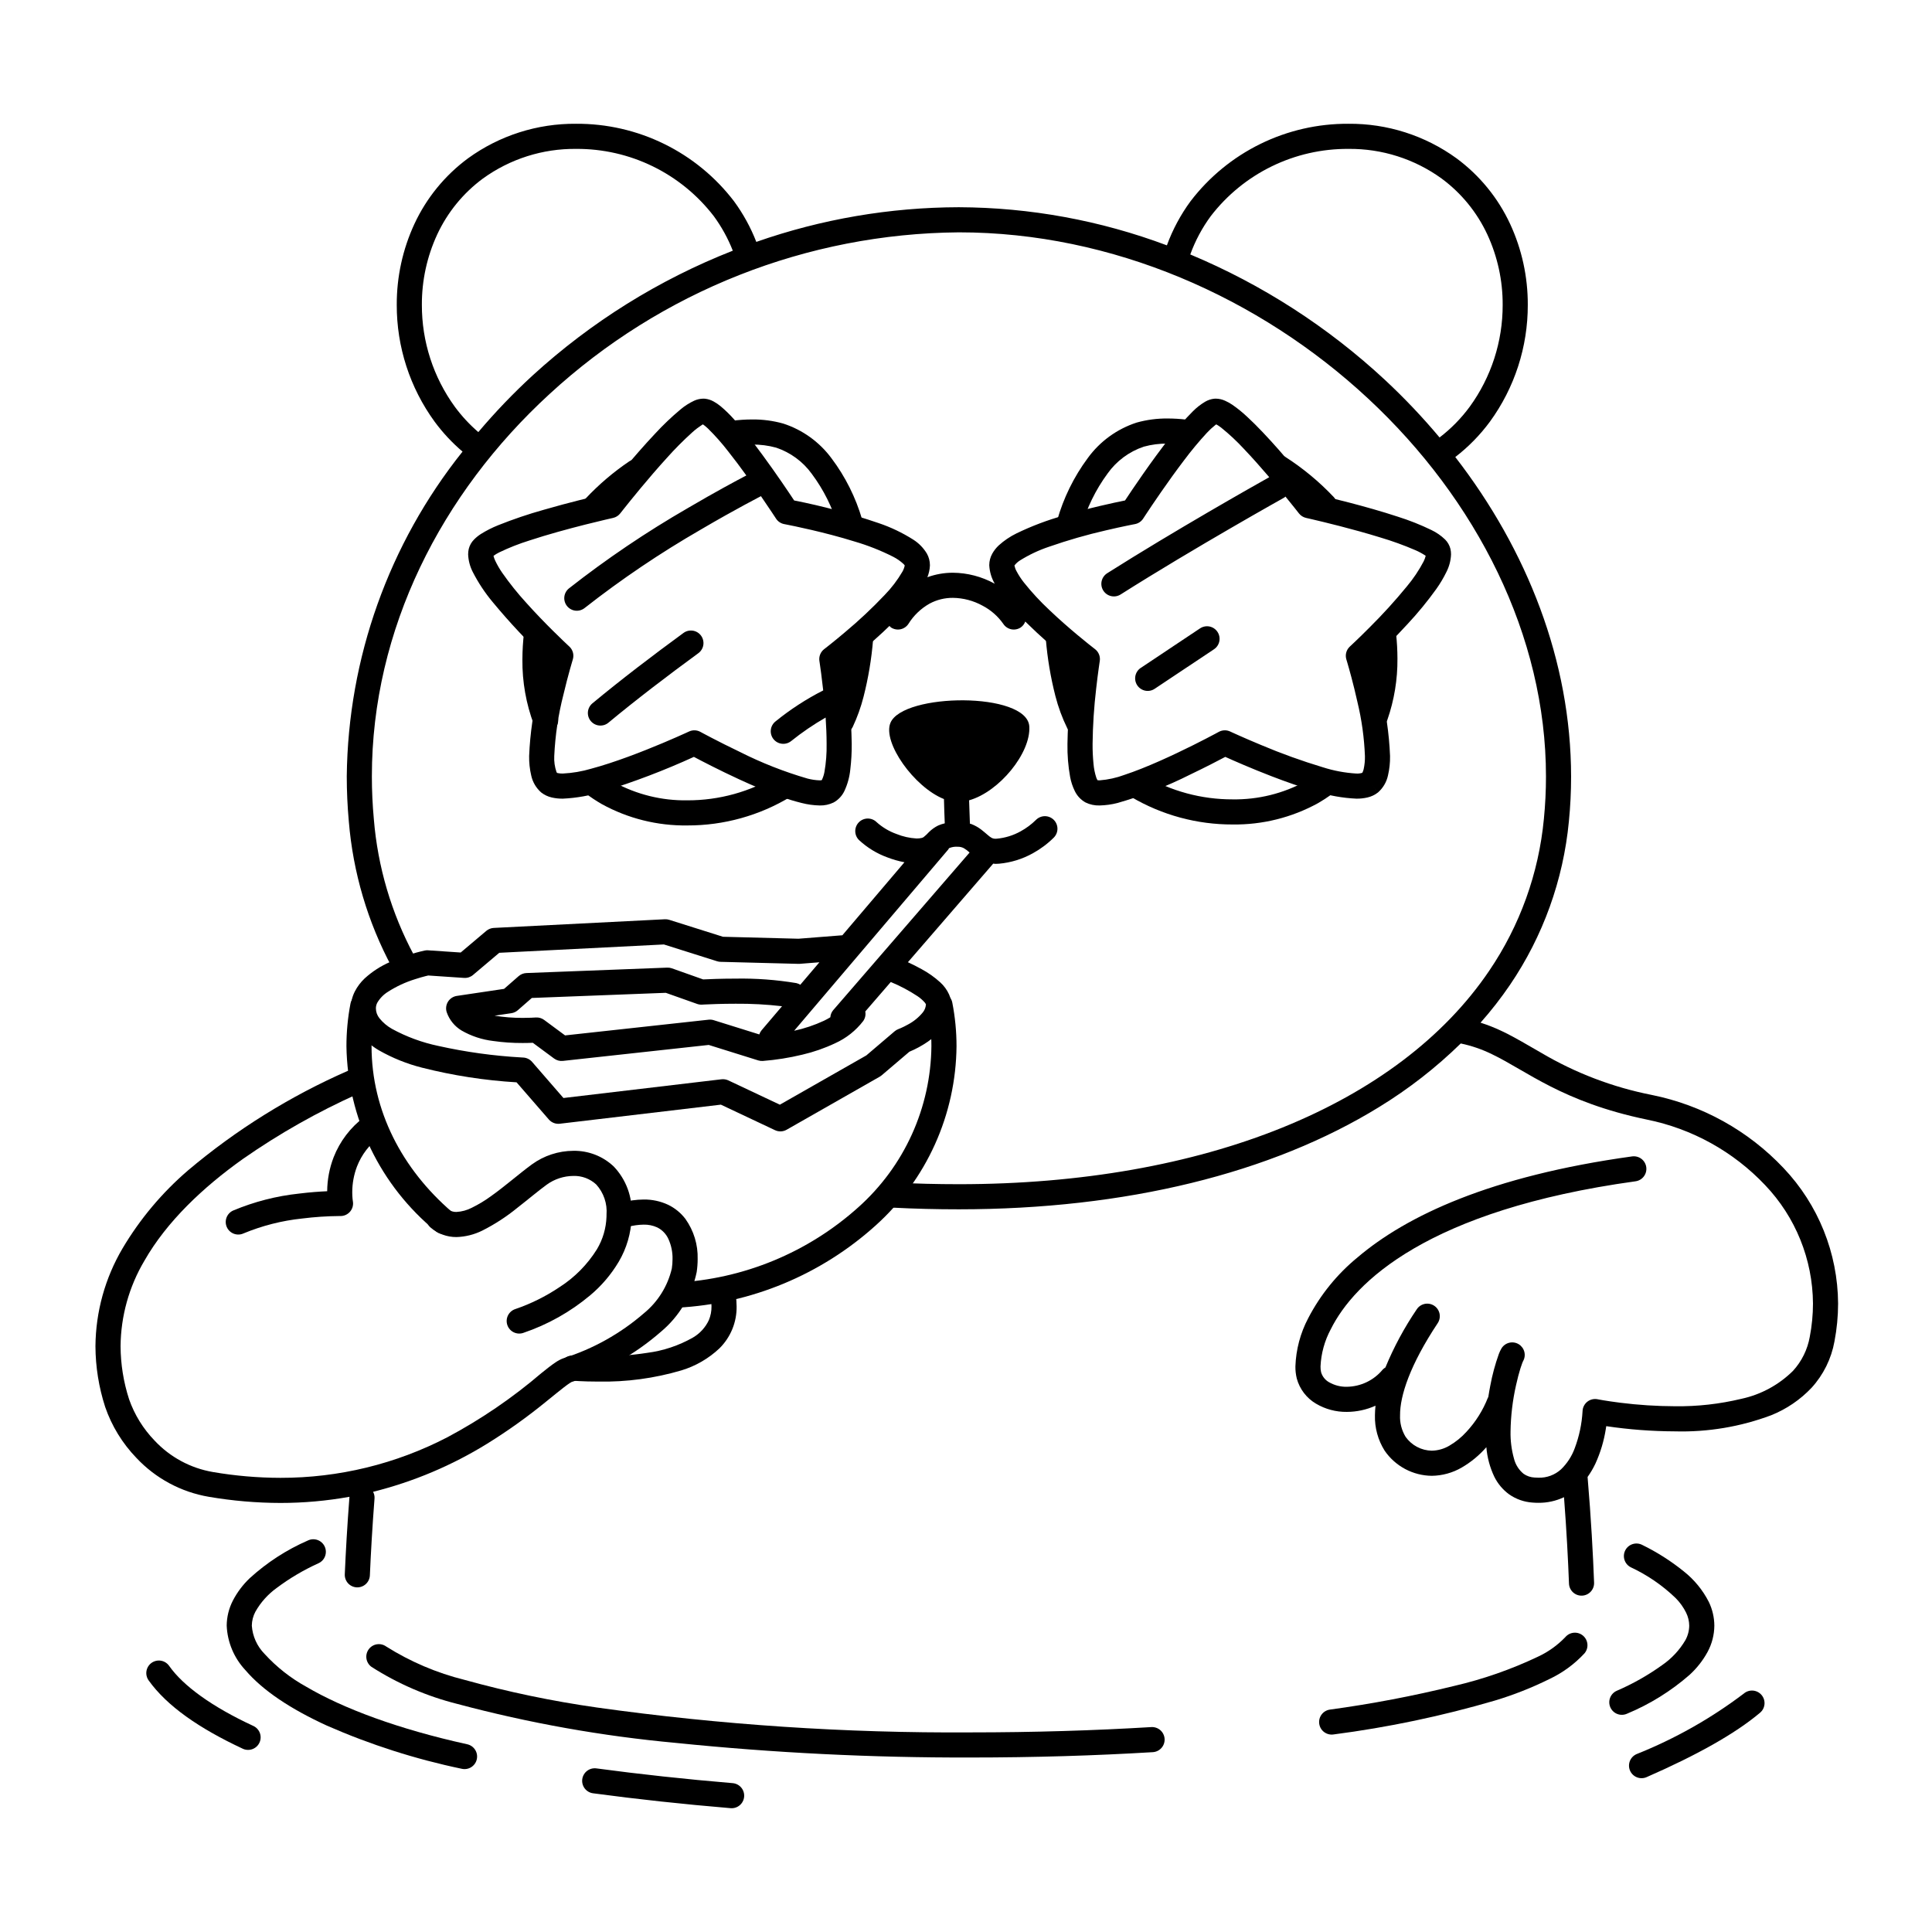 <svg width="200" height="200" viewBox="0 0 200 200" xmlns="http://www.w3.org/2000/svg"><g id="type=success, mode=dark"><g id="Layer 8"><path id="Vector" d="M88.284 75.229C88.751 74.233 89.123 73.195 89.394 72.129C89.888 70.195 90.218 68.222 90.381 66.232C90.407 65.889 90.297 65.55 90.074 65.289C89.851 65.028 89.534 64.865 89.191 64.837C88.849 64.809 88.509 64.917 88.247 65.138C87.984 65.36 87.82 65.676 87.79 66.018C87.639 67.862 87.333 69.691 86.876 71.484C86.645 72.391 86.329 73.274 85.931 74.122C85.785 74.434 85.769 74.791 85.886 75.115C86.003 75.439 86.244 75.703 86.555 75.85C86.867 75.996 87.224 76.013 87.548 75.897C87.872 75.78 88.137 75.54 88.284 75.229L88.284 75.229Z"/><path id="Vector_2" d="M60.602 82.114C61.144 82.527 61.713 82.904 62.304 83.244C65.01 84.732 68.057 85.492 71.146 85.45C74.925 85.46 78.633 84.428 81.862 82.467C82.153 82.284 82.36 81.994 82.438 81.659C82.515 81.325 82.458 80.973 82.277 80.681C82.096 80.389 81.807 80.181 81.474 80.101C81.14 80.021 80.788 80.077 80.495 80.256C77.675 81.962 74.441 82.86 71.146 82.85C68.512 82.891 65.911 82.25 63.598 80.989C63.104 80.705 62.628 80.389 62.174 80.044C62.038 79.94 61.883 79.865 61.718 79.822C61.553 79.778 61.381 79.768 61.212 79.791C61.043 79.814 60.88 79.87 60.733 79.956C60.585 80.042 60.456 80.156 60.353 80.292C60.249 80.428 60.174 80.583 60.131 80.748C60.087 80.913 60.077 81.086 60.1 81.255C60.123 81.424 60.179 81.587 60.265 81.734C60.351 81.882 60.466 82.011 60.602 82.114L60.602 82.114Z"/><path id="Vector_3" d="M54.248 65.478C54.137 66.406 54.081 67.341 54.079 68.276C54.056 70.578 54.461 72.865 55.272 75.02C55.396 75.342 55.642 75.601 55.958 75.741C56.273 75.881 56.63 75.89 56.952 75.766C57.274 75.642 57.533 75.395 57.673 75.08C57.813 74.765 57.822 74.407 57.698 74.085C57.002 72.229 56.656 70.259 56.679 68.276C56.681 67.442 56.731 66.61 56.83 65.782C56.851 65.612 56.838 65.439 56.792 65.275C56.746 65.109 56.668 64.955 56.562 64.821C56.456 64.686 56.325 64.574 56.175 64.49C56.026 64.406 55.861 64.353 55.691 64.333C55.521 64.313 55.349 64.326 55.184 64.373C55.02 64.42 54.866 64.499 54.732 64.605C54.597 64.712 54.486 64.844 54.403 64.993C54.32 65.143 54.267 65.308 54.248 65.478L54.248 65.478Z"/><path id="Vector_4" d="M65.111 47.779C63.489 48.879 61.993 50.154 60.65 51.581C60.414 51.833 60.288 52.167 60.298 52.512C60.309 52.857 60.457 53.183 60.708 53.419C60.96 53.655 61.295 53.781 61.639 53.77C61.984 53.759 62.31 53.611 62.546 53.36C63.758 52.072 65.108 50.922 66.572 49.93C66.715 49.834 66.837 49.712 66.931 49.569C67.026 49.426 67.092 49.266 67.124 49.097C67.157 48.929 67.156 48.756 67.122 48.588C67.087 48.42 67.02 48.261 66.924 48.119C66.827 47.977 66.704 47.856 66.56 47.762C66.417 47.668 66.256 47.604 66.088 47.572C65.919 47.541 65.746 47.542 65.579 47.578C65.411 47.614 65.252 47.682 65.111 47.779L65.111 47.779Z"/><path id="Vector_5" d="M89.25 53.783C88.586 51.499 87.514 49.354 86.085 47.453C84.834 45.756 83.082 44.494 81.076 43.846C80.029 43.553 78.945 43.41 77.857 43.422C77.159 43.424 76.462 43.47 75.769 43.56C75.427 43.603 75.117 43.781 74.906 44.054C74.695 44.326 74.601 44.672 74.644 45.014C74.688 45.356 74.865 45.666 75.138 45.877C75.411 46.088 75.756 46.182 76.098 46.139C76.681 46.063 77.269 46.024 77.857 46.022C78.697 46.01 79.534 46.117 80.344 46.34C81.83 46.838 83.123 47.788 84.04 49.059C85.272 50.711 86.195 52.571 86.766 54.551C86.868 54.881 87.097 55.156 87.401 55.317C87.707 55.478 88.063 55.511 88.392 55.409C88.722 55.307 88.997 55.079 89.158 54.774C89.319 54.469 89.352 54.112 89.25 53.783L89.25 53.783Z"/><path id="Vector_6" d="M111.92 54.639C112.485 52.615 113.412 50.711 114.656 49.019C115.579 47.72 116.889 46.748 118.399 46.24C119.209 46.017 120.046 45.91 120.886 45.922C121.421 45.923 121.955 45.956 122.486 46.019C122.828 46.059 123.172 45.961 123.442 45.747C123.712 45.533 123.886 45.221 123.926 44.879C123.966 44.537 123.869 44.193 123.655 43.923C123.442 43.652 123.13 43.478 122.788 43.437C122.157 43.362 121.522 43.323 120.886 43.322C119.799 43.31 118.715 43.452 117.667 43.745C115.631 44.406 113.858 45.694 112.601 47.426C111.16 49.371 110.086 51.561 109.43 53.891C109.331 54.221 109.367 54.577 109.53 54.881C109.694 55.184 109.971 55.411 110.301 55.51C110.631 55.609 110.987 55.573 111.291 55.41C111.595 55.246 111.821 54.969 111.92 54.639L111.92 54.639Z"/><path id="Vector_7" d="M112.823 74.254C112.373 73.336 112.019 72.374 111.767 71.384C111.312 69.603 111.008 67.786 110.856 65.954C110.827 65.611 110.662 65.293 110.399 65.071C110.136 64.849 109.795 64.74 109.452 64.769C109.109 64.798 108.791 64.962 108.569 65.224C108.346 65.487 108.237 65.827 108.265 66.17C108.429 68.148 108.758 70.108 109.248 72.03C109.545 73.194 109.961 74.324 110.491 75.403C110.643 75.712 110.912 75.948 111.239 76.059C111.4 76.114 111.571 76.136 111.742 76.125C111.912 76.114 112.078 76.07 112.232 75.994C112.385 75.919 112.522 75.814 112.634 75.686C112.747 75.557 112.833 75.408 112.888 75.247C112.943 75.085 112.966 74.914 112.954 74.744C112.943 74.573 112.899 74.407 112.823 74.254L112.823 74.254Z"/><path id="Vector_8" d="M136.305 80.138C135.932 80.408 135.545 80.659 135.145 80.888C132.831 82.15 130.231 82.791 127.596 82.75C124.382 82.758 121.225 81.905 118.452 80.28C118.306 80.192 118.143 80.134 117.974 80.109C117.806 80.084 117.633 80.093 117.468 80.134C117.302 80.176 117.146 80.25 117.009 80.352C116.872 80.453 116.756 80.581 116.669 80.728C116.581 80.874 116.523 81.037 116.498 81.206C116.473 81.375 116.482 81.547 116.524 81.712C116.565 81.878 116.639 82.034 116.741 82.171C116.843 82.308 116.971 82.424 117.118 82.511C120.293 84.378 123.912 85.359 127.596 85.35C130.685 85.392 133.732 84.632 136.439 83.144C136.917 82.869 137.38 82.569 137.827 82.247C138.105 82.044 138.292 81.74 138.346 81.4C138.4 81.061 138.318 80.713 138.117 80.434C137.915 80.156 137.612 79.968 137.272 79.912C136.933 79.856 136.585 79.938 136.306 80.138H136.305Z"/><path id="Vector_9" d="M141.936 65.892C142.02 66.651 142.062 67.414 142.063 68.177C142.082 70.034 141.781 71.881 141.174 73.637C141.058 73.962 141.077 74.319 141.225 74.63C141.373 74.942 141.639 75.181 141.964 75.297C142.289 75.412 142.646 75.394 142.957 75.245C143.269 75.097 143.509 74.831 143.624 74.506C144.33 72.472 144.682 70.331 144.663 68.177C144.662 67.32 144.615 66.464 144.521 65.612C144.503 65.442 144.451 65.278 144.369 65.128C144.287 64.978 144.177 64.846 144.044 64.739C143.91 64.632 143.758 64.552 143.594 64.504C143.43 64.457 143.258 64.441 143.089 64.46C142.919 64.478 142.754 64.53 142.605 64.612C142.455 64.694 142.323 64.804 142.216 64.937C142.109 65.07 142.029 65.223 141.981 65.387C141.933 65.551 141.918 65.723 141.936 65.892L141.936 65.892Z"/><path id="Vector_10" d="M131.653 49.487C133.302 50.545 134.816 51.8 136.162 53.223C136.279 53.348 136.42 53.448 136.575 53.518C136.731 53.588 136.899 53.626 137.07 53.631C137.24 53.636 137.41 53.608 137.57 53.547C137.729 53.487 137.876 53.395 138 53.278C138.124 53.161 138.224 53.021 138.294 52.865C138.364 52.709 138.403 52.541 138.408 52.371C138.413 52.2 138.384 52.03 138.324 51.87C138.263 51.711 138.172 51.565 138.054 51.44C136.563 49.864 134.887 48.474 133.061 47.301C132.917 47.208 132.757 47.144 132.588 47.113C132.42 47.082 132.247 47.084 132.08 47.12C131.913 47.156 131.754 47.225 131.613 47.322C131.473 47.419 131.352 47.544 131.26 47.688C131.167 47.831 131.104 47.992 131.073 48.161C131.043 48.329 131.046 48.502 131.083 48.669C131.119 48.836 131.188 48.994 131.286 49.135C131.384 49.275 131.509 49.395 131.653 49.487L131.653 49.487Z"/><path id="Vector_11" d="M39.536 115.88C39.432 115.744 39.303 115.63 39.156 115.544C39.008 115.458 38.845 115.402 38.676 115.379C38.507 115.356 38.335 115.366 38.17 115.409C38.005 115.453 37.85 115.528 37.714 115.632C36.285 116.698 35.184 118.143 34.536 119.803C34.105 120.924 33.879 122.114 33.87 123.316C33.113 123.349 32.108 123.417 30.962 123.559C28.612 123.809 26.31 124.401 24.131 125.316C23.817 125.458 23.572 125.719 23.451 126.042C23.329 126.365 23.341 126.722 23.483 127.037C23.625 127.351 23.886 127.595 24.209 127.717C24.532 127.838 24.889 127.827 25.203 127.685V127.684C27.145 126.879 29.192 126.359 31.282 126.14C32.563 125.979 33.853 125.894 35.144 125.883L35.231 125.884C35.424 125.887 35.615 125.847 35.79 125.767C35.965 125.687 36.121 125.569 36.245 125.422C36.369 125.274 36.459 125.101 36.508 124.915C36.556 124.728 36.563 124.534 36.528 124.344L36.528 124.344C36.528 124.344 36.513 124.262 36.497 124.104C36.475 123.881 36.465 123.658 36.465 123.434C36.464 122.515 36.632 121.603 36.96 120.744C37.434 119.531 38.24 118.476 39.287 117.702C39.423 117.598 39.538 117.469 39.624 117.322C39.71 117.174 39.766 117.011 39.789 116.842C39.812 116.673 39.801 116.501 39.758 116.336C39.715 116.171 39.639 116.016 39.536 115.88Z"/><path id="Vector_12" d="M59.136 142.92C59.164 142.922 60.283 143.021 61.935 143.021C64.846 143.076 67.748 142.685 70.54 141.861C72.01 141.416 73.356 140.637 74.473 139.584C75.048 139.017 75.501 138.34 75.808 137.593C76.114 136.847 76.266 136.046 76.254 135.239C76.253 134.841 76.222 134.444 76.16 134.051C76.107 133.711 75.921 133.405 75.643 133.201C75.365 132.998 75.017 132.913 74.677 132.965C74.336 133.018 74.03 133.204 73.826 133.482C73.623 133.76 73.538 134.108 73.591 134.449C73.632 134.71 73.653 134.974 73.654 135.239C73.661 135.724 73.569 136.205 73.383 136.653C73.032 137.409 72.458 138.039 71.739 138.46C70.279 139.292 68.67 139.831 67.003 140.046C65.326 140.304 63.632 140.43 61.935 140.421C61.161 140.421 60.511 140.398 60.059 140.375C59.832 140.363 59.655 140.352 59.536 140.343L59.403 140.333L59.364 140.33C59.194 140.315 59.023 140.334 58.86 140.385C58.697 140.436 58.546 140.519 58.415 140.629C58.151 140.85 57.986 141.167 57.955 141.511C57.925 141.854 58.032 142.196 58.254 142.46C58.475 142.724 58.792 142.89 59.136 142.92L59.136 142.92Z"/><path id="Vector_13" d="M96.03 104.292C96.289 105.615 96.42 106.96 96.419 108.308C96.387 111.454 95.7 114.558 94.403 117.423C93.105 120.289 91.224 122.852 88.881 124.951C83.659 129.654 76.978 132.417 69.959 132.777C69.615 132.799 69.294 132.957 69.067 133.217C68.839 133.476 68.724 133.815 68.747 134.159C68.769 134.503 68.928 134.824 69.187 135.051C69.446 135.279 69.785 135.394 70.129 135.371C77.745 134.972 84.992 131.965 90.653 126.854C93.257 124.512 95.346 121.654 96.786 118.461C98.226 115.268 98.987 111.811 99.019 108.308C99.02 106.792 98.873 105.28 98.582 103.792C98.55 103.624 98.485 103.463 98.391 103.32C98.297 103.176 98.175 103.053 98.033 102.957C97.891 102.86 97.732 102.793 97.564 102.759C97.395 102.725 97.222 102.724 97.054 102.757C96.886 102.79 96.726 102.856 96.583 102.951C96.44 103.046 96.318 103.169 96.223 103.312C96.127 103.454 96.061 103.614 96.028 103.783C95.995 103.951 95.996 104.124 96.03 104.292H96.03Z"/><path id="Vector_14" d="M70.953 126.181C70.476 125.554 69.858 125.05 69.148 124.711C68.358 124.344 67.496 124.161 66.626 124.174C65.852 124.182 65.083 124.289 64.337 124.493C64.003 124.58 63.718 124.796 63.544 125.094C63.37 125.392 63.322 125.746 63.409 126.08C63.497 126.413 63.713 126.699 64.011 126.873C64.309 127.046 64.663 127.095 64.997 127.008C65.528 126.86 66.075 126.782 66.626 126.774C67.108 126.761 67.586 126.858 68.025 127.056C68.546 127.311 68.961 127.741 69.198 128.27C69.491 128.919 69.636 129.625 69.621 130.337C69.621 130.662 69.597 130.986 69.548 131.308C69.124 133.133 68.107 134.765 66.656 135.95C64.227 138.055 61.392 139.639 58.327 140.605C58.052 140.706 57.791 140.841 57.548 141.006C57.102 141.3 56.621 141.682 56.037 142.151C53.048 144.708 49.789 146.931 46.318 148.782C40.978 151.554 35.049 152.995 29.033 152.985C26.693 152.98 24.357 152.78 22.05 152.385C19.73 151.991 17.604 150.845 15.998 149.124C14.824 147.908 13.926 146.453 13.365 144.858C12.789 143.081 12.49 141.226 12.481 139.358C12.508 136.244 13.359 133.193 14.947 130.515C17.268 126.444 21.044 122.891 25.137 119.98C28.906 117.35 32.916 115.083 37.112 113.209C37.269 113.139 37.41 113.039 37.528 112.915C37.646 112.79 37.738 112.643 37.799 112.483C37.86 112.323 37.889 112.152 37.883 111.981C37.878 111.809 37.839 111.641 37.768 111.484C37.697 111.328 37.596 111.187 37.471 111.071C37.345 110.954 37.198 110.863 37.037 110.803C36.876 110.743 36.705 110.716 36.534 110.722C36.363 110.729 36.194 110.769 36.039 110.841C30.048 113.463 24.467 116.936 19.469 121.153C16.785 123.458 14.495 126.184 12.69 129.225C10.878 132.297 9.909 135.792 9.881 139.358C9.89 141.492 10.229 143.612 10.886 145.643C11.565 147.616 12.668 149.416 14.117 150.918C16.11 153.044 18.744 154.46 21.617 154.948C24.067 155.367 26.548 155.58 29.033 155.585C31.428 155.585 33.819 155.372 36.176 154.947C35.946 157.923 35.793 160.641 35.692 162.968C35.677 163.312 35.799 163.648 36.032 163.903C36.265 164.157 36.59 164.308 36.934 164.323C37.279 164.338 37.615 164.215 37.869 163.982C38.123 163.749 38.274 163.425 38.289 163.081C38.39 160.767 38.542 158.062 38.772 155.099C38.784 154.867 38.732 154.636 38.621 154.432C42.795 153.39 46.782 151.708 50.441 149.445C52.559 148.132 54.59 146.682 56.52 145.104C57.275 144.497 57.903 143.979 58.382 143.61C58.62 143.426 58.822 143.28 58.969 143.184L59.14 143.081L59.179 143.061L59.183 143.059C62.586 141.977 65.73 140.208 68.42 137.86C70.311 136.278 71.614 134.106 72.119 131.693C72.187 131.244 72.221 130.791 72.221 130.337C72.263 128.851 71.817 127.391 70.953 126.181Z"/><path id="Vector_15" d="M46.796 125.469C41.607 121.006 38.465 114.959 38.463 108.309C38.463 106.994 38.587 105.683 38.833 104.392C38.895 104.055 38.821 103.706 38.627 103.423C38.434 103.14 38.136 102.945 37.798 102.88C37.461 102.816 37.112 102.888 36.828 103.08C36.543 103.272 36.346 103.569 36.279 103.905C36.002 105.357 35.863 106.831 35.863 108.309C35.919 111.978 36.775 115.59 38.37 118.895C39.966 122.199 42.263 125.116 45.101 127.442C45.231 127.553 45.381 127.638 45.543 127.691C45.705 127.744 45.876 127.765 46.047 127.752C46.217 127.739 46.383 127.693 46.535 127.616C46.688 127.538 46.823 127.432 46.934 127.303C47.046 127.173 47.13 127.023 47.184 126.861C47.237 126.699 47.258 126.528 47.245 126.357C47.232 126.187 47.185 126.021 47.108 125.869C47.031 125.716 46.925 125.581 46.796 125.469L46.796 125.469Z"/><path id="Vector_16" d="M109.086 84.871C108.965 84.751 108.822 84.655 108.664 84.59C108.507 84.524 108.337 84.49 108.167 84.49C107.996 84.49 107.827 84.524 107.669 84.59C107.512 84.655 107.368 84.751 107.248 84.871C106.776 85.338 106.242 85.736 105.661 86.055C104.902 86.479 104.063 86.739 103.198 86.82L103.06 86.826C102.908 86.832 102.756 86.795 102.624 86.717C102.42 86.617 102.113 86.296 101.572 85.876C101.258 85.636 100.912 85.443 100.543 85.302C100.501 85.286 100.45 85.279 100.405 85.265C100.373 84.522 100.343 83.693 100.322 82.848C103.432 81.972 106.725 77.952 106.553 75.201C106.327 71.589 93.479 71.727 92.18 74.825C91.335 76.84 94.624 81.489 97.718 82.718C97.738 83.594 97.769 84.455 97.802 85.231C97.564 85.285 97.333 85.362 97.111 85.46C96.767 85.632 96.451 85.856 96.177 86.125C96.002 86.32 95.811 86.5 95.606 86.662C95.543 86.701 95.475 86.73 95.403 86.746C95.234 86.785 95.062 86.803 94.889 86.799H94.876C94.16 86.759 93.456 86.6 92.791 86.329C92.04 86.06 91.348 85.647 90.754 85.115C90.633 84.993 90.488 84.897 90.329 84.832C90.171 84.767 90.001 84.734 89.829 84.734C89.657 84.735 89.487 84.77 89.329 84.837C89.171 84.904 89.028 85.001 88.908 85.124C88.787 85.246 88.692 85.391 88.629 85.551C88.565 85.71 88.533 85.881 88.536 86.052C88.538 86.224 88.574 86.394 88.642 86.551C88.711 86.709 88.809 86.851 88.933 86.97H88.933C89.779 87.754 90.774 88.361 91.858 88.756C92.432 88.976 93.024 89.145 93.627 89.261L87.201 96.819L82.657 97.177L74.842 96.974L69.284 95.221C69.136 95.174 68.982 95.154 68.827 95.162L51.115 96.059C50.831 96.074 50.559 96.181 50.342 96.364L47.691 98.604L44.315 98.376C44.199 98.368 44.083 98.375 43.969 98.399C42.735 98.67 41.532 99.068 40.379 99.585C39.411 100.004 38.52 100.581 37.742 101.293C37.334 101.679 36.993 102.131 36.735 102.63C36.458 103.173 36.313 103.774 36.312 104.383C36.319 105.378 36.67 106.339 37.304 107.105C37.846 107.755 38.498 108.306 39.229 108.731C40.628 109.527 42.127 110.13 43.687 110.525C46.895 111.337 50.171 111.845 53.474 112.042L56.815 115.889C56.954 116.049 57.13 116.173 57.328 116.249C57.526 116.326 57.739 116.352 57.95 116.328L74.625 114.353L80.231 116.997C80.42 117.086 80.627 117.128 80.835 117.12C81.044 117.112 81.247 117.054 81.429 116.951L91.073 111.456L91.272 111.316L94.138 108.875C94.81 108.596 95.451 108.246 96.051 107.833C96.654 107.424 97.187 106.92 97.628 106.34C98.156 105.648 98.447 104.805 98.458 103.935C98.456 103.596 98.386 103.262 98.251 102.952C98.035 102.475 97.724 102.047 97.337 101.695C96.749 101.161 96.099 100.7 95.4 100.324C94.946 100.068 94.468 99.833 93.986 99.608L102.817 89.402C102.899 89.408 102.976 89.426 103.06 89.426C103.181 89.426 103.302 89.421 103.424 89.41C104.649 89.298 105.837 88.931 106.913 88.334C107.709 87.897 108.441 87.35 109.086 86.71C109.33 86.466 109.467 86.135 109.467 85.79C109.467 85.446 109.33 85.115 109.086 84.871ZM94.981 103.124C95.265 103.313 95.523 103.539 95.747 103.797L95.853 103.96C95.838 104.268 95.725 104.563 95.531 104.802C95.107 105.32 94.582 105.747 93.99 106.059C93.71 106.217 93.455 106.338 93.275 106.417C93.185 106.457 93.114 106.486 93.068 106.504L93.019 106.523L93.01 106.527L93.01 106.527C92.866 106.58 92.732 106.658 92.614 106.758L89.68 109.258L80.729 114.357L75.397 111.842C75.176 111.739 74.931 111.699 74.689 111.727L58.327 113.665L55.078 109.922C54.962 109.789 54.819 109.68 54.66 109.604C54.501 109.527 54.327 109.483 54.151 109.476C54.151 109.476 54.096 109.474 53.98 109.467C51.087 109.304 48.212 108.906 45.383 108.276C43.703 107.926 42.084 107.33 40.578 106.508C40.08 106.228 39.64 105.855 39.281 105.411C39.045 105.119 38.915 104.757 38.912 104.383C38.912 104.18 38.962 103.98 39.057 103.8C39.327 103.341 39.704 102.954 40.157 102.673C41.029 102.112 41.973 101.673 42.963 101.367C43.407 101.221 43.797 101.114 44.071 101.045C44.183 101.017 44.26 100.999 44.329 100.983L48.04 101.233C48.377 101.256 48.709 101.147 48.967 100.929L51.684 98.633L68.725 97.77L74.234 99.509C74.35 99.545 74.47 99.565 74.591 99.569L82.658 99.778L82.794 99.775L84.824 99.615L82.845 101.942C82.719 101.862 82.581 101.803 82.436 101.77C80.362 101.425 78.261 101.27 76.159 101.306C74.605 101.307 73.322 101.362 72.789 101.389L69.558 100.242C69.402 100.187 69.238 100.162 69.073 100.168L54.495 100.729C54.197 100.741 53.913 100.855 53.689 101.05L52.181 102.368L47.288 103.097C47.102 103.125 46.924 103.193 46.766 103.297C46.609 103.4 46.475 103.536 46.376 103.696C46.276 103.856 46.213 104.036 46.19 104.223C46.166 104.41 46.184 104.6 46.242 104.78C46.516 105.576 47.063 106.25 47.786 106.682C48.788 107.258 49.896 107.625 51.043 107.761C52.059 107.906 53.084 107.977 54.111 107.972C54.537 107.972 54.891 107.961 55.157 107.949L57.36 109.578C57.623 109.772 57.95 109.86 58.275 109.824L73.368 108.172L78.491 109.773C78.643 109.82 78.802 109.839 78.96 109.83C80.34 109.722 81.71 109.504 83.055 109.179C84.226 108.906 85.365 108.51 86.452 107.997C87.595 107.482 88.593 106.693 89.357 105.699C89.458 105.557 89.529 105.396 89.567 105.226C89.604 105.055 89.606 104.879 89.573 104.708L92.213 101.657C93.181 102.056 94.108 102.548 94.981 103.124H94.981ZM80.956 104.164L78.84 106.652C78.734 106.779 78.653 106.926 78.602 107.083L73.884 105.609C73.713 105.555 73.533 105.538 73.355 105.558L58.497 107.185L56.327 105.58C56.075 105.395 55.765 105.306 55.453 105.33L55.435 105.331C55.335 105.338 54.821 105.372 54.111 105.372C53.135 105.376 52.16 105.3 51.196 105.144L52.942 104.884C53.188 104.847 53.418 104.74 53.606 104.576L55.054 103.309L68.923 102.776L72.165 103.926C72.329 103.984 72.504 104.009 72.678 103.999C72.678 103.999 72.767 103.993 72.939 103.985C73.457 103.959 74.691 103.906 76.159 103.906C77.762 103.893 79.364 103.978 80.956 104.164H80.956ZM86.244 104.582C86.074 104.788 85.974 105.041 85.957 105.307C85.755 105.431 85.54 105.55 85.309 105.662C84.318 106.123 83.278 106.472 82.209 106.704L98.172 87.93C98.197 87.889 98.221 87.847 98.241 87.804C98.52 87.684 98.824 87.633 99.127 87.656C99.344 87.648 99.56 87.694 99.754 87.791C99.978 87.921 100.185 88.076 100.372 88.254L86.244 104.582Z"/><path id="Vector_17" d="M70.747 65.528L70.747 65.528C67.589 67.836 64.298 70.345 61.325 72.81C61.194 72.919 61.086 73.053 61.006 73.204C60.926 73.355 60.877 73.52 60.861 73.69C60.845 73.86 60.863 74.032 60.913 74.195C60.964 74.358 61.046 74.51 61.155 74.641C61.264 74.772 61.398 74.881 61.549 74.961C61.7 75.04 61.865 75.09 62.035 75.105C62.205 75.121 62.376 75.103 62.539 75.053C62.703 75.003 62.854 74.921 62.985 74.811C65.9 72.394 69.153 69.913 72.281 67.627C72.421 67.527 72.539 67.4 72.629 67.254C72.719 67.108 72.78 66.946 72.807 66.776C72.834 66.607 72.827 66.433 72.787 66.267C72.747 66.1 72.674 65.942 72.573 65.804C72.472 65.665 72.344 65.548 72.197 65.459C72.05 65.37 71.887 65.311 71.718 65.286C71.548 65.26 71.375 65.268 71.208 65.31C71.042 65.351 70.885 65.426 70.747 65.528H70.747Z"/><path id="Vector_18" d="M150.149 56.823C150.057 56.456 149.868 56.122 149.601 55.854C149.183 55.45 148.702 55.117 148.177 54.867C147.046 54.319 145.876 53.855 144.676 53.479C141.419 52.406 137.531 51.481 136.227 51.181C135.615 50.407 134.095 48.512 132.408 46.597C131.313 45.355 130.154 44.109 129.099 43.138C128.623 42.69 128.115 42.278 127.578 41.906C127.338 41.742 127.084 41.601 126.818 41.483C126.518 41.346 126.194 41.273 125.864 41.267L125.688 41.275C125.365 41.312 125.053 41.414 124.771 41.577C124.299 41.856 123.864 42.196 123.478 42.587C122.635 43.433 121.847 44.333 121.119 45.281C119.183 47.739 117.201 50.691 116.463 51.808C115.363 52.029 112.754 52.584 110.109 53.37C108.43 53.839 106.796 54.456 105.227 55.216C104.56 55.542 103.942 55.96 103.391 56.458C103.124 56.708 102.897 56.997 102.718 57.316C102.518 57.675 102.411 58.079 102.408 58.49L102.409 58.54C102.447 59.191 102.634 59.824 102.956 60.391C102.963 60.404 102.972 60.417 102.98 60.431C102.968 60.425 102.958 60.417 102.947 60.411C101.627 59.688 100.15 59.302 98.645 59.289C97.743 59.288 96.849 59.446 96.001 59.754C96.158 59.367 96.247 58.956 96.265 58.539L96.265 58.534L96.265 58.49C96.262 58.079 96.155 57.675 95.955 57.316C95.605 56.73 95.124 56.235 94.549 55.868C93.419 55.15 92.206 54.571 90.937 54.145C88.084 53.172 85.169 52.391 82.211 51.808C81.644 50.951 80.352 49.025 78.914 47.071C77.949 45.76 76.922 44.441 75.978 43.398C75.553 42.919 75.094 42.471 74.604 42.059C74.385 41.878 74.15 41.716 73.902 41.577C73.62 41.414 73.307 41.312 72.984 41.275L72.809 41.267C72.48 41.273 72.155 41.346 71.855 41.483C71.347 41.721 70.873 42.025 70.445 42.386C69.51 43.166 68.628 44.008 67.804 44.904C65.57 47.275 63.244 50.172 62.446 51.181C61.441 51.412 58.896 52.016 56.289 52.773C54.687 53.221 53.11 53.755 51.566 54.373C50.945 54.622 50.347 54.926 49.78 55.28C49.523 55.444 49.285 55.636 49.072 55.854C48.806 56.121 48.617 56.456 48.525 56.822C48.482 57.008 48.461 57.199 48.462 57.39C48.487 58.026 48.651 58.648 48.942 59.214C49.514 60.33 50.208 61.378 51.013 62.339C52.747 64.433 54.607 66.418 56.584 68.285C56.389 68.967 56.097 70.037 55.8 71.296C55.214 73.575 54.871 75.911 54.776 78.263C54.764 78.942 54.837 79.62 54.992 80.281C55.138 80.96 55.499 81.574 56.022 82.033L56.842 81.024L56.022 82.033C56.346 82.288 56.723 82.467 57.126 82.557C57.498 82.641 57.878 82.682 58.26 82.677C59.682 82.611 61.09 82.359 62.448 81.928C65.65 80.939 68.784 79.745 71.832 78.352C72.704 78.814 74.479 79.736 76.507 80.672C77.934 81.331 79.475 81.992 80.915 82.499C81.594 82.742 82.285 82.951 82.985 83.124C83.594 83.281 84.219 83.367 84.848 83.382C85.35 83.397 85.847 83.29 86.299 83.071C86.785 82.8 87.175 82.384 87.414 81.881C87.741 81.177 87.947 80.423 88.023 79.651C88.128 78.772 88.177 77.887 88.17 77.001C88.121 74.252 87.899 71.507 87.504 68.786C88.316 68.14 89.839 66.896 91.4 65.442C91.626 65.231 91.852 65.014 92.077 64.796C92.126 64.855 92.18 64.909 92.24 64.957C92.528 65.146 92.879 65.213 93.217 65.143C93.555 65.073 93.85 64.872 94.04 64.584L94.04 64.584C94.583 63.71 95.338 62.988 96.234 62.484C96.976 62.087 97.804 61.883 98.645 61.889C99.718 61.903 100.771 62.181 101.711 62.698C102.569 63.145 103.307 63.792 103.862 64.585C103.955 64.728 104.076 64.85 104.218 64.946C104.359 65.042 104.518 65.109 104.685 65.144C104.852 65.178 105.024 65.179 105.192 65.147C105.36 65.115 105.519 65.05 105.662 64.956C105.88 64.806 106.045 64.591 106.134 64.341C107.732 65.911 109.413 67.395 111.169 68.786C110.774 71.508 110.552 74.252 110.503 77.002C110.483 78.156 110.576 79.309 110.782 80.445C110.876 80.943 111.037 81.426 111.259 81.882C111.498 82.384 111.887 82.8 112.373 83.07C112.825 83.29 113.323 83.397 113.825 83.382C114.454 83.367 115.079 83.281 115.688 83.124C118.282 82.381 120.8 81.396 123.209 80.182C124.794 79.424 126.122 78.734 126.841 78.352C127.73 78.753 129.534 79.547 131.623 80.353C133.097 80.921 134.703 81.492 136.226 81.928C137.583 82.359 138.991 82.611 140.414 82.677C140.795 82.682 141.176 82.641 141.547 82.557C141.95 82.467 142.327 82.288 142.652 82.033L141.831 81.024L142.652 82.032C143.174 81.574 143.535 80.96 143.682 80.281C143.837 79.62 143.909 78.942 143.897 78.263C143.803 75.911 143.459 73.575 142.873 71.295C142.577 70.037 142.284 68.967 142.09 68.285C142.858 67.552 144.277 66.168 145.724 64.586C146.786 63.448 147.774 62.242 148.683 60.977C149.08 60.419 149.431 59.83 149.731 59.214C150.022 58.648 150.186 58.026 150.211 57.39C150.212 57.199 150.191 57.009 150.149 56.823ZM87.49 65.433C86.865 65.963 86.319 66.406 85.931 66.716C85.737 66.87 85.583 66.992 85.478 67.074C85.373 67.156 85.32 67.196 85.32 67.196C85.134 67.338 84.99 67.528 84.903 67.746C84.816 67.963 84.789 68.2 84.825 68.431C84.826 68.431 84.836 68.499 84.856 68.635C84.92 69.06 85.072 70.128 85.218 71.472C83.463 72.365 81.807 73.441 80.279 74.682C80.145 74.788 80.033 74.92 79.95 75.069C79.867 75.218 79.814 75.382 79.795 75.552C79.775 75.721 79.789 75.893 79.836 76.057C79.883 76.221 79.961 76.375 80.067 76.509C80.174 76.642 80.305 76.754 80.454 76.837C80.603 76.92 80.767 76.973 80.937 76.992C81.106 77.012 81.278 76.998 81.442 76.951C81.607 76.904 81.76 76.826 81.894 76.72L81.894 76.72C83.02 75.815 84.215 75 85.469 74.281C85.53 75.195 85.57 76.126 85.57 77.001C85.589 77.978 85.514 78.953 85.346 79.915C85.297 80.185 85.215 80.447 85.1 80.696L85.055 80.768C84.987 80.778 84.917 80.783 84.848 80.782C84.422 80.766 84 80.703 83.588 80.595C81.174 79.892 78.83 78.969 76.585 77.836C75.436 77.287 74.411 76.766 73.677 76.384C73.309 76.193 73.014 76.037 72.811 75.928C72.609 75.82 72.503 75.762 72.502 75.762C72.323 75.664 72.124 75.61 71.92 75.603C71.716 75.597 71.514 75.638 71.329 75.725C71.328 75.725 71.187 75.791 70.922 75.911C69.996 76.331 67.6 77.392 65.027 78.337C63.741 78.81 62.41 79.253 61.211 79.573C60.251 79.858 59.26 80.027 58.259 80.077C58.083 80.081 57.908 80.065 57.735 80.029L57.66 80.005L57.609 79.921C57.424 79.389 57.345 78.826 57.376 78.263C57.474 76.112 57.794 73.977 58.331 71.891C58.573 70.863 58.816 69.952 58.998 69.301C59.089 68.976 59.164 68.715 59.217 68.537C59.269 68.359 59.297 68.268 59.297 68.268C59.37 68.033 59.374 67.783 59.31 67.546C59.246 67.309 59.116 67.095 58.936 66.929L58.849 66.848C58.409 66.439 56.379 64.523 54.489 62.413C53.59 61.431 52.756 60.391 51.993 59.3C51.715 58.9 51.471 58.477 51.262 58.037C51.186 57.878 51.127 57.711 51.086 57.54C51.273 57.405 51.471 57.286 51.677 57.184C52.686 56.698 53.729 56.287 54.798 55.953C56.687 55.329 58.864 54.741 60.559 54.312C61.407 54.098 62.136 53.923 62.652 53.802C63.167 53.681 63.465 53.615 63.465 53.615C63.76 53.549 64.023 53.382 64.209 53.144C64.21 53.144 64.324 52.997 64.533 52.733C65.264 51.811 67.136 49.486 69.018 47.42C69.855 46.481 70.742 45.589 71.676 44.746C71.98 44.472 72.305 44.222 72.648 43.998C72.693 43.97 72.73 43.95 72.766 43.93C72.945 44.056 73.114 44.195 73.272 44.346C74.033 45.094 74.742 45.893 75.392 46.739C76.017 47.524 76.656 48.381 77.261 49.219C76.338 49.702 74.065 50.914 71.221 52.586C66.919 55.066 62.8 57.849 58.894 60.913C58.761 61.021 58.651 61.154 58.57 61.303C58.488 61.454 58.437 61.618 58.419 61.788C58.401 61.958 58.417 62.129 58.466 62.293C58.514 62.457 58.595 62.609 58.702 62.742C58.809 62.875 58.942 62.985 59.092 63.066C59.242 63.148 59.407 63.199 59.577 63.217C59.746 63.234 59.918 63.218 60.082 63.17C60.245 63.121 60.398 63.041 60.531 62.934L60.531 62.934C64.336 59.951 68.349 57.242 72.538 54.827C74.367 53.752 75.96 52.868 77.093 52.255C77.66 51.948 78.112 51.709 78.421 51.547C78.575 51.466 78.694 51.404 78.774 51.363C79.235 52.033 79.624 52.612 79.897 53.024C80.037 53.233 80.146 53.399 80.22 53.513C80.295 53.626 80.333 53.685 80.333 53.685C80.429 53.833 80.554 53.96 80.7 54.058C80.847 54.156 81.011 54.223 81.185 54.256C81.185 54.256 81.232 54.264 81.328 54.283C82.046 54.422 85.365 55.09 88.442 56.05C89.827 56.453 91.172 56.984 92.459 57.635C92.846 57.832 93.205 58.081 93.524 58.376C93.576 58.425 93.621 58.48 93.659 58.54C93.612 58.766 93.53 58.983 93.415 59.183C92.898 60.065 92.276 60.881 91.562 61.612C90.28 62.964 88.92 64.24 87.49 65.433ZM145.63 60.715C144.423 62.188 143.141 63.598 141.789 64.94C141.199 65.534 140.684 66.033 140.317 66.383C140.134 66.558 139.988 66.696 139.888 66.789C139.788 66.883 139.738 66.929 139.738 66.929C139.557 67.095 139.427 67.309 139.363 67.546C139.299 67.783 139.304 68.033 139.376 68.268C139.376 68.268 139.404 68.359 139.457 68.537C139.64 69.16 140.107 70.796 140.523 72.682C140.965 74.512 141.224 76.382 141.297 78.263C141.308 78.723 141.263 79.182 141.164 79.632C141.137 79.746 141.097 79.856 141.044 79.961L141.015 80.006C140.82 80.063 140.617 80.087 140.414 80.077C139.234 80.007 138.067 79.789 136.941 79.428C134.767 78.774 132.629 78.002 130.538 77.118C129.602 76.73 128.8 76.38 128.235 76.128C127.952 76.002 127.728 75.9 127.575 75.831C127.423 75.761 127.345 75.725 127.345 75.725C127.16 75.639 126.957 75.597 126.754 75.603C126.55 75.61 126.35 75.664 126.171 75.762C126.171 75.762 126.031 75.839 125.77 75.978C124.856 76.465 122.502 77.693 120.027 78.786C118.791 79.333 117.523 79.845 116.409 80.212C115.579 80.522 114.709 80.713 113.825 80.782C113.755 80.783 113.686 80.778 113.616 80.768C113.561 80.681 113.516 80.587 113.484 80.489C113.335 80.029 113.24 79.553 113.199 79.071C113.131 78.384 113.099 77.693 113.104 77.002C113.127 75.09 113.251 73.18 113.476 71.281C113.569 70.445 113.663 69.729 113.733 69.224C113.768 68.971 113.797 68.771 113.817 68.635C113.837 68.499 113.848 68.431 113.848 68.431C113.884 68.2 113.858 67.963 113.771 67.746C113.684 67.528 113.54 67.339 113.354 67.196L113.262 67.126C112.799 66.767 110.648 65.074 108.644 63.161C107.693 62.275 106.808 61.32 105.998 60.304C105.704 59.932 105.445 59.535 105.224 59.116C105.125 58.936 105.055 58.742 105.014 58.54C105.173 58.331 105.369 58.152 105.592 58.014C106.539 57.423 107.552 56.946 108.611 56.593C110.537 55.922 112.498 55.357 114.487 54.902C115.361 54.696 116.115 54.534 116.649 54.423C116.916 54.368 117.127 54.326 117.271 54.297C117.416 54.269 117.488 54.256 117.489 54.256C117.662 54.223 117.827 54.156 117.973 54.058C118.12 53.96 118.245 53.833 118.341 53.685C118.341 53.684 118.44 53.531 118.623 53.255C119.261 52.288 120.898 49.851 122.561 47.665C123.3 46.675 124.09 45.724 124.928 44.816C125.2 44.522 125.494 44.249 125.808 44C125.845 43.971 125.875 43.952 125.906 43.931C126.083 44.029 126.253 44.142 126.413 44.267C127.256 44.945 128.047 45.685 128.78 46.48C129.654 47.395 130.56 48.424 131.393 49.398C129.801 50.292 121.587 54.928 114.615 59.342C114.471 59.434 114.346 59.553 114.248 59.692C114.15 59.832 114.08 59.989 114.042 60.156C114.005 60.322 114.001 60.495 114.03 60.663C114.059 60.831 114.121 60.992 114.213 61.136C114.304 61.281 114.423 61.405 114.562 61.504C114.702 61.602 114.859 61.672 115.026 61.709C115.193 61.747 115.365 61.751 115.533 61.722C115.701 61.692 115.862 61.63 116.006 61.539L116.006 61.539C119.836 59.114 124.078 56.602 127.359 54.699C128.999 53.747 130.4 52.947 131.39 52.386C132.38 51.824 132.955 51.503 132.957 51.502C132.997 51.472 133.035 51.44 133.07 51.405C133.423 51.836 133.726 52.214 133.958 52.504C134.119 52.706 134.246 52.867 134.333 52.977C134.42 53.087 134.464 53.144 134.464 53.144C134.65 53.383 134.913 53.549 135.208 53.615C135.209 53.615 135.403 53.658 135.754 53.74C136.979 54.024 140.074 54.767 142.869 55.632C144.113 56 145.334 56.442 146.525 56.956C146.888 57.112 147.236 57.301 147.564 57.52L147.587 57.538C147.539 57.735 147.469 57.926 147.379 58.108C146.892 59.038 146.306 59.911 145.63 60.715V60.715Z"/><path id="Vector_19" d="M124.238 65.043H124.237C122.073 66.484 119.89 67.94 118.092 69.139C117.949 69.234 117.827 69.355 117.731 69.497C117.636 69.639 117.569 69.799 117.535 69.966C117.502 70.134 117.501 70.307 117.534 70.475C117.567 70.643 117.633 70.802 117.728 70.945C117.823 71.087 117.945 71.209 118.088 71.304C118.23 71.399 118.39 71.465 118.557 71.499C118.725 71.532 118.898 71.531 119.066 71.498C119.233 71.464 119.393 71.398 119.535 71.302C121.333 70.103 123.515 68.648 125.678 67.207C125.963 67.015 126.16 66.718 126.226 66.381C126.292 66.045 126.223 65.695 126.032 65.41C125.842 65.124 125.547 64.925 125.211 64.856C124.874 64.788 124.525 64.855 124.238 65.043L124.238 65.043Z"/><path id="Vector_20" d="M44.573 127.073C45.318 127.716 46.272 128.067 47.256 128.06C48.189 128.032 49.105 127.802 49.94 127.384C51.222 126.736 52.43 125.951 53.543 125.042C54.672 124.164 55.73 123.268 56.6 122.634C57.401 122.055 58.363 121.74 59.352 121.732C60.228 121.704 61.081 122.023 61.723 122.62C62.103 123.039 62.394 123.532 62.577 124.068C62.76 124.604 62.831 125.171 62.787 125.736L62.784 125.964C62.743 127.146 62.405 128.299 61.8 129.315C60.81 130.905 59.477 132.253 57.898 133.259C56.483 134.208 54.95 134.967 53.339 135.517C53.012 135.626 52.742 135.861 52.587 136.169C52.433 136.477 52.408 136.834 52.517 137.161C52.626 137.489 52.86 137.759 53.169 137.913C53.477 138.067 53.834 138.093 54.161 137.984C56.7 137.126 59.056 135.802 61.108 134.079C62.277 133.098 63.271 131.927 64.052 130.615C64.872 129.225 65.33 127.651 65.383 126.038C65.386 125.935 65.387 125.835 65.387 125.736C65.432 124.825 65.291 123.915 64.974 123.06C64.657 122.205 64.17 121.424 63.542 120.763C62.414 119.689 60.909 119.104 59.352 119.132C57.812 119.139 56.313 119.629 55.067 120.534C53.754 121.495 52.301 122.777 50.876 123.792C50.236 124.263 49.554 124.677 48.841 125.027C48.349 125.282 47.809 125.43 47.256 125.46C46.89 125.47 46.533 125.339 46.26 125.095C46.13 124.983 45.98 124.899 45.817 124.846C45.655 124.793 45.483 124.772 45.313 124.786C45.142 124.799 44.976 124.846 44.824 124.924C44.672 125.001 44.536 125.108 44.425 125.238C44.314 125.368 44.23 125.519 44.177 125.682C44.125 125.844 44.105 126.016 44.118 126.186C44.132 126.357 44.179 126.523 44.258 126.675C44.336 126.827 44.443 126.962 44.573 127.073L44.573 127.073Z"/><path id="Vector_21" d="M119.186 178.787H119.186C113.274 179.144 106.987 179.337 100.468 179.337C87.522 179.418 74.586 178.555 61.765 176.757C57.15 176.1 52.583 175.146 48.091 173.9C45.222 173.188 42.484 172.022 39.982 170.448C39.703 170.246 39.355 170.163 39.014 170.217C38.674 170.271 38.369 170.458 38.166 170.738C37.964 171.017 37.881 171.365 37.935 171.705C37.989 172.046 38.177 172.351 38.456 172.553C41.198 174.308 44.207 175.606 47.365 176.396C54.776 178.376 62.342 179.724 69.98 180.426C80.11 181.46 90.286 181.964 100.468 181.937C107.038 181.937 113.376 181.743 119.343 181.383C119.686 181.361 120.007 181.204 120.235 180.946C120.463 180.689 120.58 180.351 120.559 180.007C120.538 179.663 120.382 179.342 120.125 179.113C119.867 178.885 119.53 178.768 119.186 178.787H119.186Z"/><path id="Vector_22" d="M162.044 169.472H162.044C161.229 170.323 160.262 171.014 159.192 171.508C156.426 172.821 153.527 173.833 150.544 174.525C146.299 175.569 142.002 176.387 137.671 176.977C137.329 177.025 137.021 177.207 136.814 177.483C136.607 177.759 136.518 178.106 136.567 178.447C136.615 178.788 136.797 179.096 137.073 179.303C137.349 179.51 137.696 179.599 138.037 179.551C143.682 178.819 149.261 177.648 154.723 176.049C156.668 175.466 158.56 174.721 160.38 173.821C161.757 173.174 162.996 172.267 164.029 171.15C164.25 170.887 164.358 170.547 164.328 170.204C164.299 169.861 164.135 169.544 163.872 169.322C163.61 169.1 163.27 168.991 162.927 169.019C162.584 169.047 162.267 169.21 162.044 169.472L162.044 169.472Z"/><path id="Vector_23" d="M180.518 175.318L180.518 175.318C177.114 177.896 173.379 180.004 169.413 181.586C169.257 181.655 169.116 181.753 168.997 181.876C168.879 181.999 168.786 182.144 168.723 182.303C168.598 182.624 168.604 182.982 168.742 183.298C168.88 183.614 169.138 183.862 169.459 183.988C169.78 184.114 170.138 184.107 170.454 183.969C175.615 181.711 179.609 179.487 182.197 177.303C182.329 177.193 182.438 177.059 182.517 176.907C182.596 176.755 182.644 176.588 182.659 176.418C182.674 176.247 182.655 176.075 182.603 175.911C182.551 175.748 182.467 175.597 182.357 175.466C182.246 175.335 182.11 175.227 181.958 175.149C181.805 175.071 181.639 175.023 181.468 175.01C181.297 174.996 181.125 175.016 180.962 175.069C180.799 175.122 180.648 175.207 180.518 175.318Z"/><path id="Vector_24" d="M75.852 184.591H75.852C70.952 184.181 66.23 183.667 61.738 183.063C61.569 183.041 61.397 183.051 61.231 183.095C61.066 183.139 60.912 183.215 60.776 183.318C60.64 183.422 60.526 183.551 60.441 183.699C60.355 183.846 60.299 184.01 60.276 184.179C60.254 184.348 60.264 184.52 60.308 184.685C60.352 184.85 60.428 185.005 60.531 185.14C60.635 185.276 60.764 185.39 60.912 185.476C61.059 185.562 61.222 185.618 61.392 185.64C65.929 186.25 70.694 186.768 75.635 187.182C75.978 187.21 76.317 187.1 76.579 186.877C76.841 186.655 77.004 186.338 77.033 185.995C77.062 185.652 76.954 185.312 76.732 185.049C76.511 184.786 76.195 184.622 75.852 184.591Z"/><path id="Vector_25" d="M176.77 171.003C177.221 170.169 177.46 169.238 177.468 168.29C177.463 167.439 177.268 166.6 176.898 165.834C176.268 164.597 175.377 163.512 174.286 162.653C172.961 161.585 171.52 160.669 169.991 159.923C169.683 159.767 169.326 159.74 168.998 159.848C168.671 159.955 168.399 160.188 168.244 160.496C168.088 160.804 168.061 161.161 168.169 161.488C168.276 161.816 168.51 162.087 168.817 162.243H168.817C170.535 163.045 172.109 164.126 173.474 165.443C173.909 165.883 174.271 166.389 174.546 166.943C174.753 167.363 174.863 167.823 174.868 168.29C174.861 168.817 174.723 169.334 174.468 169.795C173.862 170.821 173.039 171.702 172.057 172.377C170.591 173.428 169.016 174.319 167.359 175.032C167.203 175.102 167.063 175.202 166.946 175.326C166.829 175.451 166.737 175.597 166.677 175.756C166.616 175.916 166.587 176.086 166.592 176.257C166.597 176.427 166.636 176.595 166.706 176.751C166.776 176.907 166.876 177.047 167 177.164C167.124 177.281 167.271 177.373 167.43 177.433C167.59 177.494 167.76 177.523 167.93 177.517C168.101 177.512 168.269 177.474 168.425 177.404C170.789 176.423 172.978 175.063 174.906 173.379C175.655 172.695 176.285 171.893 176.77 171.003Z"/><path id="Vector_26" d="M48.362 180.565H48.362C41.276 179.004 35.554 176.879 31.696 174.606C30.082 173.716 28.624 172.567 27.381 171.205C26.612 170.42 26.146 169.387 26.068 168.29C26.074 167.787 26.2 167.293 26.436 166.848C26.985 165.876 27.74 165.034 28.647 164.381C29.994 163.373 31.446 162.515 32.979 161.823C33.135 161.751 33.275 161.649 33.391 161.523C33.507 161.397 33.596 161.249 33.655 161.088C33.713 160.927 33.739 160.756 33.732 160.585C33.724 160.413 33.682 160.245 33.609 160.09C33.536 159.935 33.434 159.796 33.307 159.681C33.18 159.566 33.031 159.477 32.87 159.419C32.708 159.362 32.537 159.337 32.366 159.345C32.195 159.354 32.027 159.397 31.873 159.471C29.663 160.434 27.627 161.754 25.846 163.379C25.147 164.046 24.562 164.823 24.114 165.679C23.696 166.486 23.474 167.381 23.468 168.29C23.542 170.004 24.227 171.634 25.398 172.886C27.197 174.997 30.067 176.907 33.85 178.641C38.334 180.608 43.009 182.104 47.802 183.104C47.969 183.142 48.142 183.146 48.311 183.117C48.479 183.088 48.641 183.026 48.785 182.934C48.93 182.842 49.055 182.723 49.154 182.582C49.252 182.442 49.322 182.284 49.358 182.116C49.395 181.949 49.399 181.776 49.369 181.607C49.339 181.439 49.275 181.278 49.183 181.134C49.09 180.989 48.97 180.865 48.829 180.767C48.688 180.67 48.529 180.601 48.362 180.565H48.362Z"/><path id="Vector_27" d="M26.223 178.668C21.938 176.684 18.949 174.507 17.506 172.446C17.407 172.307 17.282 172.188 17.137 172.097C16.993 172.006 16.832 171.945 16.664 171.916C16.495 171.887 16.323 171.892 16.157 171.93C15.99 171.968 15.833 172.038 15.693 172.136C15.554 172.235 15.435 172.36 15.345 172.505C15.254 172.649 15.192 172.81 15.163 172.978C15.134 173.147 15.139 173.319 15.177 173.485C15.215 173.652 15.285 173.809 15.383 173.949C17.291 176.622 20.624 178.921 25.126 181.025C25.281 181.099 25.449 181.14 25.62 181.148C25.791 181.156 25.962 181.13 26.123 181.072C26.284 181.014 26.432 180.924 26.558 180.809C26.685 180.693 26.787 180.554 26.859 180.398C26.932 180.243 26.973 180.075 26.98 179.904C26.987 179.733 26.96 179.562 26.901 179.401C26.842 179.24 26.751 179.093 26.635 178.967C26.519 178.841 26.379 178.74 26.223 178.668H26.223Z"/><path id="Vector_28" d="M184.63 120.913C180.981 117.048 176.225 114.407 171.016 113.353C166.968 112.559 163.085 111.08 159.535 108.98C158.172 108.204 156.929 107.442 155.582 106.792C154.833 106.429 154.059 106.12 153.265 105.867C154.364 104.628 155.383 103.319 156.316 101.95C159.736 96.914 161.831 91.097 162.41 85.037C162.564 83.487 162.64 81.941 162.639 80.4C162.635 68.44 158.095 56.936 150.651 47.312C152.011 46.264 153.218 45.032 154.237 43.65C156.794 40.138 158.167 35.902 158.156 31.558C158.166 28.666 157.543 25.808 156.328 23.184C155.076 20.488 153.166 18.15 150.774 16.386C147.523 14.029 143.602 12.777 139.588 12.813C136.429 12.794 133.31 13.508 130.474 14.899C127.639 16.29 125.165 18.32 123.246 20.829C122.218 22.229 121.393 23.767 120.796 25.398C113.908 22.815 106.616 21.479 99.26 21.452C92.12 21.467 85.032 22.68 78.293 25.041C77.71 23.542 76.933 22.126 75.981 20.829C74.063 18.32 71.589 16.29 68.753 14.899C65.918 13.508 62.798 12.794 59.64 12.813C55.625 12.777 51.704 14.029 48.454 16.386C46.061 18.15 44.151 20.488 42.899 23.184C41.685 25.808 41.061 28.666 41.072 31.557C41.06 35.902 42.433 40.138 44.991 43.65C45.832 44.791 46.802 45.831 47.882 46.75C40.248 56.304 36.029 68.136 35.897 80.365C35.897 81.908 35.968 83.462 36.109 85.027C36.545 90.319 38.066 95.464 40.578 100.141C40.66 100.291 40.77 100.423 40.903 100.531C41.036 100.638 41.188 100.718 41.352 100.766C41.516 100.815 41.688 100.83 41.857 100.812C42.027 100.794 42.192 100.742 42.342 100.661C42.492 100.579 42.624 100.469 42.731 100.336C42.838 100.203 42.918 100.05 42.967 99.887C43.015 99.723 43.03 99.551 43.012 99.381C42.994 99.212 42.943 99.047 42.861 98.897H42.861C40.518 94.531 39.101 89.729 38.699 84.79C38.563 83.305 38.495 81.83 38.496 80.365C38.495 65.152 45.67 51.082 56.884 40.793C68.442 30.147 83.547 24.179 99.26 24.052C115.159 24.048 130.387 30.8 141.617 41.249C152.852 51.697 160.044 65.796 160.039 80.4C160.039 81.855 159.967 83.315 159.822 84.78C159.287 90.41 157.341 95.815 154.163 100.493C149.476 107.418 142.114 112.942 132.722 116.739C123.334 120.534 111.931 122.589 99.26 122.588C96.989 122.588 94.761 122.532 92.575 122.419C92.404 122.41 92.234 122.435 92.073 122.492C91.912 122.549 91.764 122.638 91.637 122.752C91.381 122.983 91.227 123.306 91.209 123.65C91.192 123.995 91.311 124.332 91.542 124.588C91.773 124.844 92.096 124.998 92.441 125.016C94.672 125.131 96.945 125.189 99.26 125.188C116.527 125.185 131.613 121.47 142.778 114.592C145.828 112.724 148.659 110.52 151.217 108.02C152.338 108.254 153.425 108.628 154.453 109.134C158.012 110.834 161.735 114.083 170.484 115.898C175.165 116.842 179.439 119.211 182.721 122.679C185.875 125.985 187.648 130.37 187.679 134.938C187.678 136.094 187.567 137.246 187.348 138.381C187.116 139.699 186.514 140.923 185.611 141.911C184.143 143.365 182.291 144.369 180.271 144.804C178.015 145.347 175.7 145.606 173.38 145.574C171.488 145.568 169.599 145.446 167.722 145.21C166.992 145.118 166.4 145.027 165.994 144.96C165.791 144.926 165.634 144.898 165.53 144.879L165.413 144.857L165.38 144.85C165.194 144.813 165.003 144.817 164.819 144.862C164.635 144.906 164.463 144.99 164.315 145.108C164.167 145.226 164.047 145.374 163.962 145.544C163.877 145.713 163.831 145.898 163.825 146.088L163.825 146.096C163.751 147.401 163.479 148.686 163.02 149.909C162.72 150.738 162.234 151.488 161.601 152.103C160.961 152.686 160.119 152.998 159.253 152.971C159.127 152.971 158.994 152.966 158.855 152.954C158.452 152.935 158.062 152.803 157.729 152.574C157.23 152.169 156.878 151.612 156.725 150.988C156.47 150.074 156.351 149.127 156.371 148.179C156.394 146.576 156.583 144.98 156.935 143.416C157.088 142.719 157.252 142.108 157.394 141.653C157.465 141.427 157.531 141.239 157.582 141.107L157.644 140.96L157.658 140.932L157.654 140.93C157.831 140.636 157.884 140.285 157.802 139.952C157.72 139.62 157.511 139.333 157.218 139.154C156.926 138.976 156.575 138.92 156.242 138.999C155.909 139.078 155.62 139.286 155.439 139.576C155.329 139.763 155.235 139.958 155.16 140.161C154.776 141.233 154.479 142.334 154.272 143.453C154.199 143.826 154.13 144.218 154.068 144.62C154.056 144.647 154.033 144.667 154.023 144.696C153.512 146 152.76 147.196 151.806 148.222C151.296 148.786 150.702 149.268 150.046 149.652C149.493 149.981 148.865 150.161 148.222 150.175C147.689 150.166 147.166 150.032 146.695 149.783C146.224 149.535 145.818 149.179 145.51 148.745C145.1 148.073 144.899 147.295 144.933 146.509C144.919 144.494 145.957 141.298 148.834 136.968C149.023 136.68 149.091 136.329 149.022 135.992C148.953 135.655 148.753 135.359 148.466 135.169C148.179 134.979 147.828 134.91 147.491 134.978C147.153 135.047 146.856 135.246 146.666 135.533L146.666 135.533C145.379 137.425 144.291 139.445 143.418 141.56C143.314 141.62 143.218 141.695 143.135 141.782L143.135 141.782C142.683 142.33 142.116 142.773 141.475 143.08C140.834 143.386 140.134 143.55 139.423 143.559C138.781 143.572 138.147 143.41 137.589 143.091C137.185 142.867 136.886 142.491 136.758 142.047C136.715 141.85 136.695 141.648 136.7 141.446C136.761 140.108 137.121 138.8 137.753 137.618C138.973 135.167 141.464 132.099 146.357 129.247C151.248 126.396 158.546 123.775 169.303 122.288C169.473 122.265 169.637 122.21 169.785 122.124C169.933 122.038 170.063 121.923 170.167 121.787C170.27 121.65 170.346 121.495 170.39 121.329C170.433 121.163 170.444 120.991 170.42 120.821C170.397 120.651 170.34 120.488 170.253 120.34C170.166 120.192 170.051 120.063 169.914 119.96C169.777 119.857 169.621 119.782 169.455 119.74C169.289 119.697 169.116 119.688 168.947 119.712C154.275 121.743 145.597 125.863 140.539 130.159C138.424 131.891 136.684 134.035 135.425 136.461C134.612 138.001 134.159 139.706 134.1 141.446C134.094 141.869 134.142 142.292 134.242 142.703C134.54 143.797 135.253 144.731 136.229 145.306C137.196 145.878 138.301 146.173 139.424 146.159C140.447 146.156 141.459 145.937 142.392 145.518C142.358 145.856 142.334 146.189 142.333 146.509C142.299 147.803 142.649 149.079 143.338 150.174C143.883 150.968 144.612 151.619 145.462 152.072C146.312 152.525 147.259 152.766 148.222 152.775C149.31 152.761 150.375 152.467 151.316 151.92C152.276 151.362 153.138 150.65 153.867 149.813C153.954 150.868 154.23 151.899 154.683 152.856C155.038 153.582 155.564 154.21 156.216 154.688C156.931 155.191 157.771 155.487 158.644 155.546C158.85 155.563 159.054 155.571 159.253 155.571C160.17 155.579 161.077 155.38 161.906 154.988C162.175 158.489 162.332 161.563 162.421 163.931C162.434 164.275 162.583 164.601 162.836 164.835C163.089 165.07 163.424 165.194 163.769 165.181C164.113 165.168 164.439 165.019 164.673 164.766C164.908 164.514 165.032 164.178 165.019 163.833C164.914 161.016 164.713 157.224 164.346 152.894C164.657 152.459 164.928 151.997 165.157 151.514C165.68 150.367 166.043 149.153 166.237 147.907C166.252 147.813 166.265 147.724 166.278 147.636C168.63 147.986 171.003 148.165 173.38 148.174C176.782 148.267 180.17 147.7 183.357 146.504C184.935 145.87 186.357 144.903 187.527 143.669C188.755 142.325 189.578 140.661 189.902 138.87C190.151 137.574 190.278 136.258 190.279 134.938C190.247 129.715 188.227 124.7 184.63 120.913ZM55.127 38.877C53.135 40.708 51.261 42.663 49.516 44.73C48.609 43.951 47.794 43.071 47.084 42.108C44.856 39.042 43.661 35.347 43.672 31.557C43.661 29.047 44.201 26.565 45.253 24.287C46.322 21.983 47.952 19.986 49.995 18.479C52.799 16.451 56.18 15.377 59.64 15.413C62.39 15.396 65.108 16.014 67.579 17.221C70.051 18.428 72.21 20.191 73.888 22.371C74.697 23.474 75.36 24.677 75.859 25.951C68.215 28.952 61.187 33.334 55.127 38.877ZM143.388 39.345C137.484 33.854 130.655 29.452 123.217 26.342C123.731 24.924 124.446 23.586 125.34 22.371C127.017 20.191 129.176 18.428 131.648 17.221C134.12 16.014 136.837 15.396 139.588 15.413C143.048 15.377 146.428 16.451 149.232 18.479C151.275 19.986 152.906 21.984 153.974 24.287C155.026 26.566 155.566 29.048 155.556 31.558C155.567 35.347 154.372 39.042 152.143 42.108C151.258 43.309 150.208 44.38 149.023 45.287C147.268 43.192 145.386 41.208 143.388 39.345L143.388 39.345Z"/></g></g></svg>